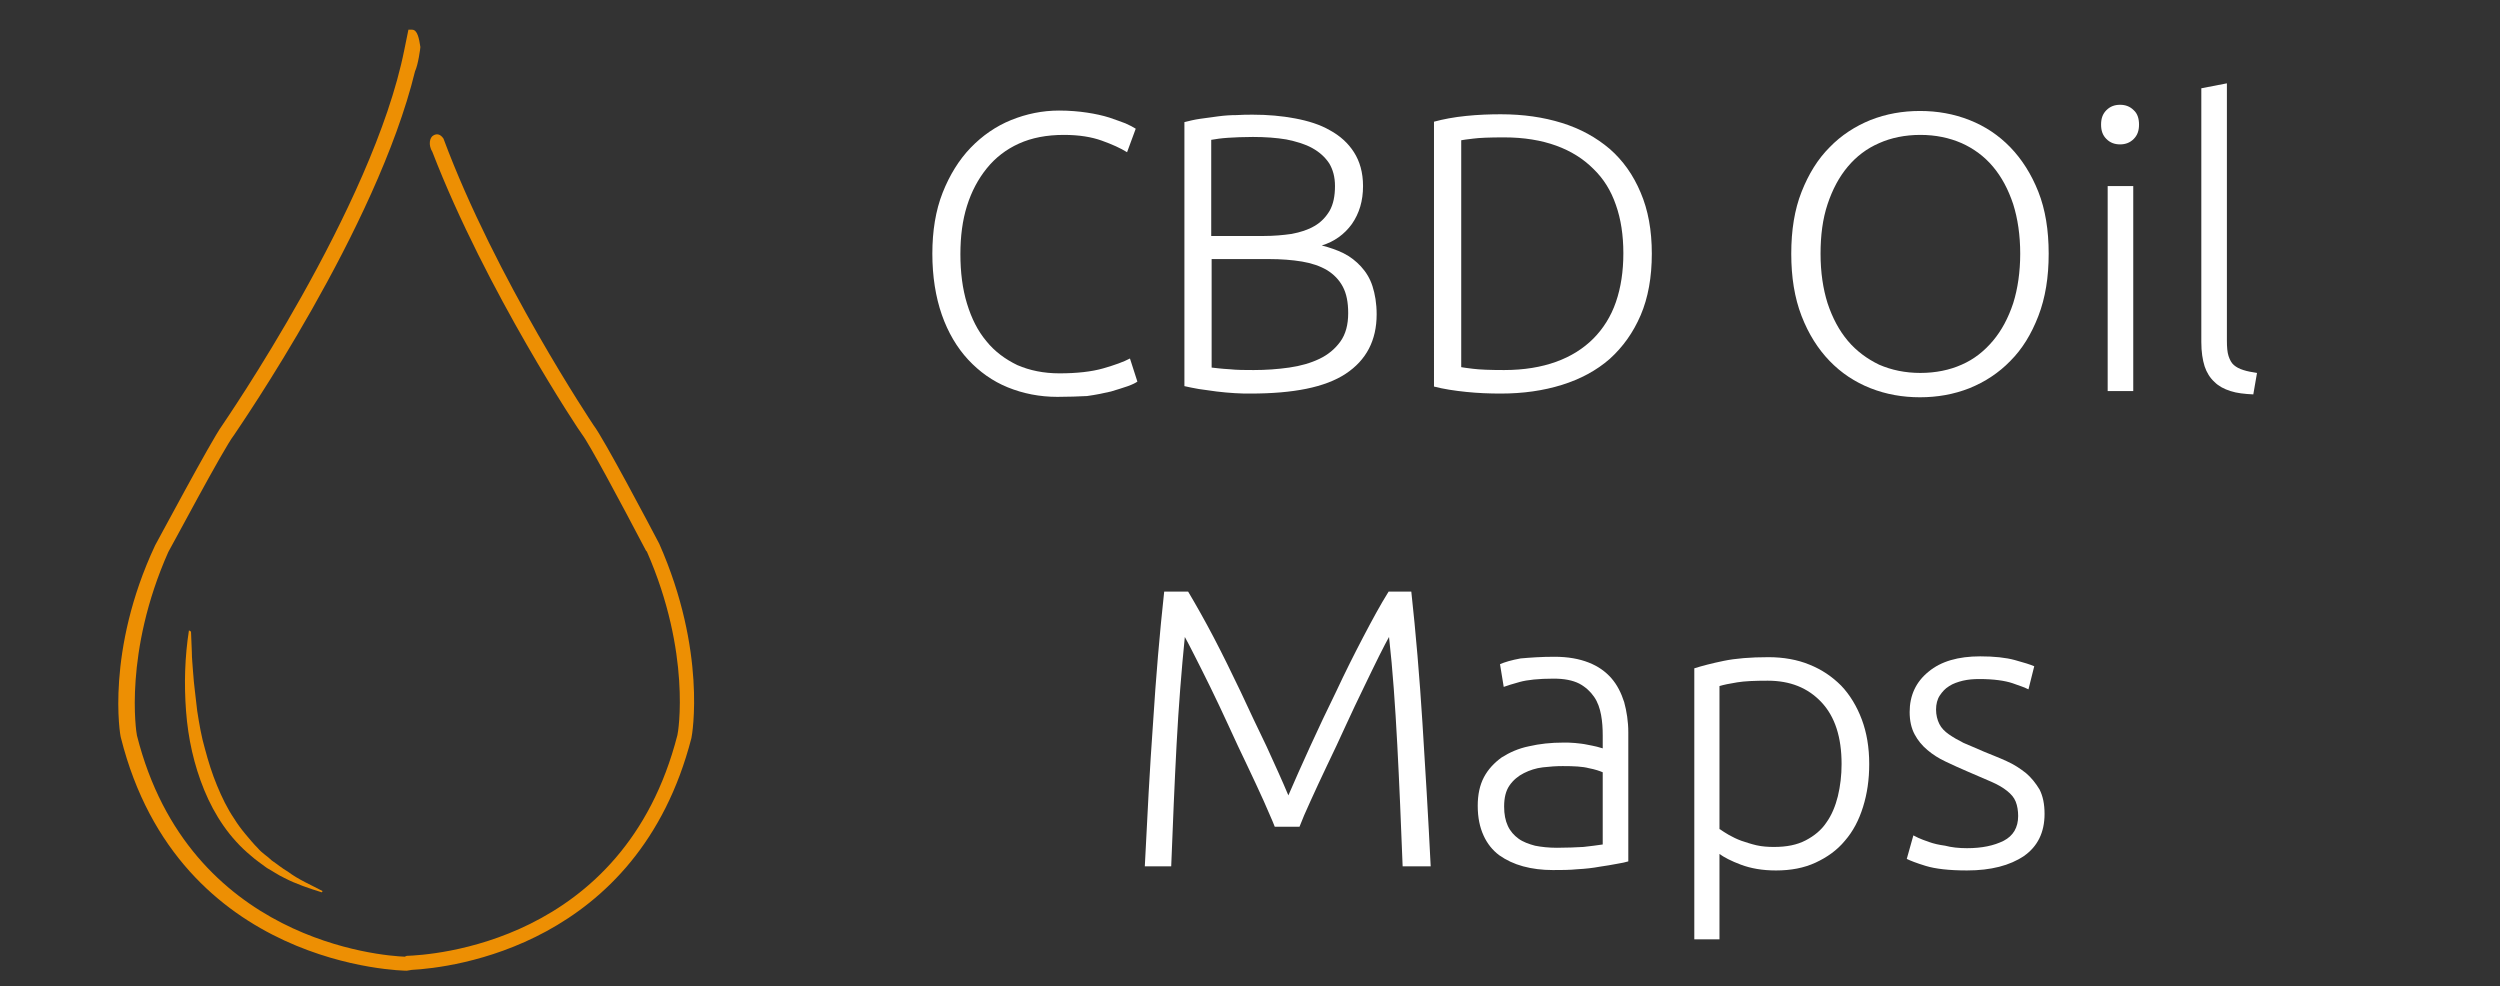 <?xml version="1.0" encoding="utf-8"?>
<!-- Generator: Adobe Illustrator 21.1.0, SVG Export Plug-In . SVG Version: 6.00 Build 0)  -->
<svg version="1.1" id="Layer_1" xmlns="http://www.w3.org/2000/svg" xmlns:xlink="http://www.w3.org/1999/xlink" x="0px" y="0px"
	 viewBox="0 0 606 239" style="enable-background:new 0 0 606 239;" xml:space="preserve">
<rect x="0" y="0" width="606" height="239" fill="#333333" stroke="none"/>
<style type="text/css">
	.st0{fill:#ED8F03;}
	.st1{fill:#FFFFFF;}
</style>
<g>
	<path class="st0" d="M29.3,178.8c14,55.8,68.6,56.5,69.3,56.5l1.2-0.2c9.6-0.5,54.8-5.7,67.8-56.2c0.2-0.8,3.7-21.1-7.8-47.1
		c-2.2-4.2-13.5-25.6-15.9-28.7c-0.2-0.3-23.8-35.6-36.4-69.5c-0.8-1.2-1.7-1.2-2.4-0.8c-1,0.5-1.3,2.4-0.3,4
		c13,33.7,35.9,68.1,36.3,68.5c1.7,2.2,9.1,16,15.5,28.2l0.2,0.2c10.8,24.6,7.6,43.9,7.4,44.5c-13,50.8-60.2,53.3-65.6,53.5
		l-0.5,0.2c-5.4-0.2-52.3-3.7-64.9-53.6c-0.2-0.8-3.2-20.2,7.6-44.5c0.2-0.2,13.5-25.3,15.9-28.3c1.3-2,34.6-50.1,43.9-88.2l0,0
		c0.8-1.7,1.3-5.7,1.3-5.9c-0.3-2-0.7-4.2-2-4.2h-0.2h-0.7l-1,4.9c-7.6,38.1-43.9,90.6-44.2,91.1c-2.5,3.4-16,28.7-16.2,29
		C25.6,157.8,29.1,178.4,29.3,178.8L29.3,178.8z"/>
	<g>
		<path class="st0" d="M46.3,153.1l0.2,4.9c0,1.7,0.2,3.2,0.3,4.9c0.2,3.2,0.7,6.4,1,9.4c0.5,3.2,1,6.2,1.9,9.3
			c0.8,3,1.7,5.9,2.9,8.8c1.2,2.9,2.5,5.6,4.2,8.1c0.8,1.3,1.7,2.5,2.7,3.7c1,1.2,2,2.4,3,3.4c1,1.2,2.4,2,3.4,3
			c1.2,0.8,2.5,1.9,3.9,2.7c2.5,1.9,5.6,3.2,8.4,4.7l-0.2,0.3c-3.2-1-6.2-2-9.1-3.5c-1.5-0.7-2.9-1.7-4.2-2.4c-1.3-1-2.7-1.9-3.9-3
			c-5.1-4.2-8.8-9.8-11.3-15.9c-2.5-6.1-3.9-12.5-4.4-19.1c-0.5-6.6-0.3-13.2,0.7-19.6L46.3,153.1z"/>
	</g>
</g>
<g>
	<path class="st1" d="M256.3,96.2c-4.3,0-8.3-0.8-12-2.3c-3.7-1.5-6.9-3.8-9.6-6.7c-2.7-2.9-4.9-6.6-6.4-10.9
		C226.8,72,226,67,226,61.5s0.8-10.5,2.5-14.8c1.7-4.3,4-8,6.8-10.9c2.8-2.9,6.1-5.2,9.8-6.7c3.7-1.5,7.6-2.3,11.6-2.3
		c2.5,0,4.8,0.2,6.8,0.5c2,0.3,3.8,0.7,5.4,1.2c1.5,0.5,2.8,1,3.9,1.4c1.1,0.5,1.9,0.9,2.5,1.3l-2.1,5.7c-1.6-1-3.6-1.9-6.1-2.8
		c-2.5-0.9-5.5-1.4-9.2-1.4c-4.2,0-7.8,0.7-10.9,2.1c-3.1,1.4-5.7,3.4-7.8,6c-2.1,2.6-3.7,5.6-4.8,9.1c-1.1,3.5-1.6,7.4-1.6,11.7
		c0,4.4,0.5,8.4,1.6,12c1.1,3.6,2.6,6.6,4.7,9.1c2,2.5,4.6,4.4,7.5,5.8c3,1.3,6.4,2,10.2,2c4.2,0,7.8-0.4,10.6-1.2
		c2.8-0.8,5-1.6,6.5-2.4l1.8,5.6c-0.4,0.3-1.2,0.7-2.3,1.1c-1.1,0.4-2.5,0.8-4.1,1.3c-1.7,0.4-3.6,0.8-5.8,1.1
		C261.5,96.1,259,96.2,256.3,96.2z"/>
	<path class="st1" d="M303.1,95.4c-1.1,0-2.4,0-3.8-0.1c-1.4-0.1-2.9-0.2-4.4-0.4c-1.5-0.2-2.9-0.4-4.3-0.6
		c-1.3-0.2-2.5-0.5-3.5-0.7v-64c1.2-0.3,2.4-0.6,3.8-0.8c1.4-0.2,2.9-0.4,4.4-0.6c1.5-0.2,3-0.3,4.4-0.3c1.4-0.1,2.8-0.1,4-0.1
		c3.6,0,7,0.3,10.2,0.9c3.2,0.6,6.1,1.5,8.5,2.9c2.4,1.3,4.4,3.1,5.8,5.3c1.4,2.2,2.2,4.9,2.2,8.2c0,3.6-0.9,6.6-2.7,9.2
		c-1.8,2.5-4.3,4.3-7.3,5.2c1.9,0.5,3.7,1.1,5.3,1.9c1.6,0.8,3,1.9,4.2,3.2s2.2,2.9,2.8,4.8s1,4.1,1,6.8c0,6.3-2.5,11.1-7.5,14.4
		S313.5,95.4,303.1,95.4z M293.7,57.2h12.7c2.4,0,4.6-0.2,6.7-0.5c2.1-0.4,4-1,5.5-1.9c1.6-0.9,2.8-2.2,3.7-3.7
		c0.9-1.6,1.3-3.6,1.3-6c0-2.2-0.5-4-1.4-5.5c-1-1.5-2.3-2.7-4.1-3.7c-1.8-1-3.9-1.6-6.3-2.1c-2.4-0.4-5.1-0.6-8.1-0.6
		c-2.4,0-4.4,0.1-6,0.2c-1.6,0.1-3,0.3-4.1,0.5V57.2z M293.7,62.8v26.3c1,0.1,2.4,0.3,4.3,0.4c1.9,0.2,3.9,0.2,5.9,0.2
		c2.9,0,5.8-0.2,8.6-0.6c2.8-0.4,5.2-1.1,7.3-2.1c2.1-1,3.8-2.4,5.1-4.2c1.3-1.8,1.9-4.1,1.9-6.9c0-2.6-0.4-4.7-1.3-6.4
		c-0.9-1.7-2.2-3-3.8-4c-1.7-1-3.7-1.7-6.1-2.1c-2.4-0.4-5.1-0.6-8-0.6H293.7z"/>
	<path class="st1" d="M400.4,61.5c0,5.7-0.9,10.7-2.7,14.9c-1.8,4.2-4.3,7.7-7.5,10.6c-3.2,2.8-7.1,4.9-11.6,6.3
		c-4.5,1.4-9.4,2.1-14.8,2.1c-2.7,0-5.5-0.1-8.4-0.4c-2.9-0.3-5.5-0.7-7.8-1.3V29.5c2.2-0.6,4.8-1.1,7.8-1.4
		c2.9-0.3,5.8-0.4,8.4-0.4c5.4,0,10.3,0.7,14.8,2.1c4.5,1.4,8.3,3.5,11.6,6.3c3.2,2.8,5.7,6.3,7.5,10.6
		C399.5,50.9,400.4,55.8,400.4,61.5z M354.2,89c0.4,0.1,1.4,0.2,2.9,0.4c1.6,0.2,4.1,0.3,7.5,0.3c4.8,0,9-0.7,12.6-2
		c3.6-1.3,6.6-3.2,9-5.6c2.4-2.4,4.3-5.4,5.5-8.9c1.2-3.5,1.8-7.4,1.8-11.8c0-4.4-0.6-8.3-1.8-11.7c-1.2-3.5-3-6.4-5.5-8.8
		c-2.4-2.4-5.4-4.3-9-5.6c-3.6-1.3-7.8-2-12.6-2c-3.5,0-6,0.1-7.5,0.3c-1.6,0.2-2.5,0.3-2.9,0.4V89z"/>
	<path class="st1" d="M496.6,61.5c0,5.7-0.8,10.7-2.5,15.1c-1.7,4.4-3.9,8-6.8,10.9c-2.8,2.9-6.2,5.1-9.9,6.6
		c-3.8,1.5-7.8,2.2-12,2.2s-8.2-0.7-12-2.2c-3.8-1.5-7.1-3.7-9.9-6.6c-2.8-2.9-5.1-6.5-6.8-10.9c-1.7-4.4-2.5-9.4-2.5-15.1
		c0-5.7,0.8-10.7,2.5-15c1.7-4.3,3.9-7.9,6.8-10.8c2.8-2.9,6.2-5.1,9.9-6.6c3.8-1.5,7.8-2.2,12-2.2s8.2,0.7,12,2.2
		c3.8,1.5,7.1,3.7,9.9,6.6c2.8,2.9,5.1,6.5,6.8,10.8C495.8,50.8,496.6,55.8,496.6,61.5z M489.7,61.5c0-4.5-0.6-8.5-1.7-12
		c-1.2-3.6-2.8-6.6-4.9-9.1s-4.7-4.4-7.6-5.7c-3-1.3-6.3-2-10-2c-3.7,0-7.1,0.7-10,2c-3,1.3-5.5,3.2-7.6,5.7s-3.7,5.5-4.9,9.1
		c-1.2,3.6-1.7,7.6-1.7,12c0,4.5,0.6,8.5,1.7,12c1.2,3.6,2.8,6.6,4.9,9.1s4.7,4.4,7.6,5.8c3,1.3,6.3,2,10,2c3.7,0,7.1-0.7,10-2
		c3-1.3,5.5-3.3,7.6-5.8s3.7-5.5,4.9-9.1C489.1,70,489.7,65.9,489.7,61.5z"/>
	<path class="st1" d="M518.5,30.2c0,1.5-0.4,2.6-1.3,3.5c-0.9,0.9-2,1.3-3.3,1.3c-1.3,0-2.4-0.4-3.3-1.3c-0.9-0.9-1.3-2-1.3-3.5
		c0-1.5,0.4-2.6,1.3-3.5c0.9-0.9,2-1.3,3.3-1.3c1.3,0,2.4,0.4,3.3,1.3C518.1,27.5,518.5,28.7,518.5,30.2z M517.1,94.8h-6.2V45.1h6.2
		V94.8z"/>
	<path class="st1" d="M546.2,95.6c-2.1-0.1-4-0.3-5.5-0.8c-1.6-0.5-2.9-1.2-3.9-2.2c-1.1-1-1.9-2.3-2.4-3.8
		c-0.5-1.6-0.8-3.5-0.8-5.9V21.4l6.2-1.2v62.4c0,1.5,0.1,2.8,0.4,3.7c0.3,0.9,0.7,1.7,1.3,2.2c0.6,0.5,1.3,0.9,2.3,1.2
		c0.9,0.3,2,0.5,3.3,0.7L546.2,95.6z"/>
	<path class="st1" d="M309,200.4c-0.6-1.6-1.6-3.7-2.7-6.3c-1.2-2.6-2.5-5.5-4-8.6c-1.5-3.1-3-6.3-4.5-9.6c-1.5-3.3-3-6.4-4.4-9.3
		c-1.4-2.9-2.7-5.4-3.8-7.6c-1.1-2.2-1.9-3.7-2.4-4.6c-0.8,8-1.5,16.7-2,26.1c-0.5,9.4-0.9,19.2-1.3,29.5h-6.4
		c0.6-12.1,1.2-23.7,2-34.8c0.7-11.1,1.6-21.7,2.7-31.8h5.8c1.9,3.2,4,6.9,6.2,11.1c2.2,4.2,4.3,8.5,6.5,13.1
		c2.1,4.5,4.2,9,6.3,13.3c2,4.4,3.8,8.3,5.3,11.9c1.5-3.5,3.3-7.5,5.3-11.9c2-4.4,4.1-8.8,6.3-13.3c2.1-4.5,4.3-8.9,6.5-13.1
		c2.2-4.2,4.2-7.9,6.2-11.1h5.5c1.1,10.1,2,20.7,2.7,31.8c0.7,11.1,1.4,22.7,2,34.8H340c-0.4-10.3-0.8-20.1-1.3-29.5
		c-0.5-9.4-1.1-18.1-2-26.1c-0.5,0.9-1.3,2.4-2.4,4.6c-1.1,2.2-2.3,4.7-3.7,7.6c-1.4,2.9-2.9,6-4.4,9.3c-1.5,3.3-3,6.5-4.5,9.6
		c-1.5,3.1-2.8,6-4,8.6c-1.2,2.6-2.1,4.7-2.7,6.3H309z"/>
	<path class="st1" d="M376.8,159.2c3.3,0,6,0.5,8.3,1.4c2.3,0.9,4.1,2.2,5.5,3.8c1.4,1.6,2.4,3.6,3.1,5.8c0.6,2.2,1,4.7,1,7.3v31.3
		c-0.6,0.2-1.6,0.4-2.8,0.6c-1.2,0.2-2.6,0.5-4.2,0.7c-1.6,0.3-3.4,0.5-5.3,0.6c-2,0.2-4,0.2-6,0.2c-2.6,0-5-0.3-7.2-0.9
		c-2.2-0.6-4.1-1.5-5.8-2.7c-1.6-1.2-2.9-2.8-3.8-4.8c-0.9-2-1.4-4.3-1.4-7.2c0-2.7,0.5-5,1.5-6.9c1-1.9,2.5-3.5,4.3-4.8
		c1.9-1.2,4.1-2.2,6.6-2.7c2.6-0.6,5.3-0.9,8.4-0.9c0.9,0,1.8,0,2.8,0.1c1,0.1,2,0.2,2.9,0.4c0.9,0.2,1.7,0.3,2.4,0.5
		c0.7,0.2,1.1,0.3,1.4,0.4v-3.1c0-1.7-0.1-3.4-0.4-5c-0.3-1.6-0.8-3.1-1.7-4.4c-0.9-1.3-2.1-2.4-3.6-3.2c-1.6-0.8-3.6-1.2-6.2-1.2
		c-3.6,0-6.4,0.3-8.2,0.8c-1.8,0.5-3.1,0.9-3.9,1.2l-0.9-5.5c1.1-0.5,2.8-1,5-1.4C370.9,159.4,373.6,159.2,376.8,159.2z
		 M377.4,205.5c2.4,0,4.6-0.1,6.4-0.2c1.8-0.2,3.4-0.4,4.7-0.6v-17.5c-0.7-0.3-1.8-0.7-3.4-1c-1.5-0.4-3.6-0.5-6.3-0.5
		c-1.5,0-3.1,0.1-4.8,0.3c-1.7,0.2-3.2,0.7-4.6,1.4c-1.4,0.7-2.6,1.7-3.5,3c-0.9,1.3-1.3,3-1.3,5.1c0,1.9,0.3,3.4,0.9,4.7
		c0.6,1.3,1.5,2.3,2.6,3.1c1.1,0.8,2.5,1.3,4,1.7C373.6,205.3,375.4,205.5,377.4,205.5z"/>
	<path class="st1" d="M416.9,227.7h-6.2v-65.7c1.9-0.6,4.2-1.2,7.1-1.8c2.9-0.6,6.5-0.9,10.9-0.9c3.6,0,7,0.6,9.9,1.8
		c3,1.2,5.5,2.9,7.7,5.1c2.1,2.2,3.8,5,5,8.2c1.2,3.2,1.8,6.8,1.8,10.8c0,3.8-0.5,7.2-1.5,10.4c-1,3.2-2.4,5.9-4.4,8.2
		c-1.9,2.3-4.3,4-7.1,5.3c-2.8,1.3-6,1.9-9.6,1.9c-3.3,0-6.1-0.5-8.5-1.4c-2.4-0.9-4.1-1.8-5.2-2.6V227.7z M416.9,201
		c0.6,0.4,1.3,0.9,2.2,1.4c0.9,0.5,1.9,1,3,1.4c1.2,0.4,2.4,0.8,3.7,1.1s2.8,0.4,4.2,0.4c3.1,0,5.6-0.5,7.7-1.6
		c2.1-1.1,3.8-2.5,5-4.3c1.3-1.8,2.2-4,2.8-6.4c0.6-2.5,0.9-5.1,0.9-7.8c0-6.5-1.6-11.5-4.9-15c-3.3-3.5-7.6-5.2-13-5.2
		c-3.1,0-5.6,0.1-7.4,0.4c-1.9,0.3-3.3,0.6-4.3,0.9V201z"/>
	<path class="st1" d="M476.8,205.6c3.6,0,6.5-0.6,8.9-1.8c2.3-1.2,3.5-3.2,3.5-6c0-1.3-0.2-2.5-0.6-3.5c-0.4-1-1.1-1.8-2.1-2.6
		c-1-0.8-2.2-1.5-3.8-2.2c-1.6-0.7-3.5-1.5-5.8-2.5c-1.9-0.8-3.6-1.6-5.3-2.4c-1.7-0.8-3.1-1.7-4.4-2.8c-1.3-1.1-2.3-2.3-3.1-3.8
		c-0.8-1.5-1.2-3.3-1.2-5.4c0-4,1.5-7.3,4.6-9.8c3-2.5,7.2-3.7,12.5-3.7c3.4,0,6.2,0.3,8.4,0.9s3.8,1.1,4.7,1.5l-1.4,5.6
		c-0.8-0.4-2.1-0.9-3.9-1.5c-1.8-0.6-4.5-1-8-1c-1.4,0-2.7,0.1-4,0.4c-1.2,0.3-2.4,0.7-3.3,1.3c-1,0.6-1.7,1.4-2.3,2.3
		c-0.6,0.9-0.9,2.1-0.9,3.4c0,1.3,0.3,2.5,0.8,3.5c0.5,1,1.3,1.8,2.3,2.5c1,0.7,2.2,1.4,3.6,2.1c1.4,0.6,3.1,1.3,4.9,2.1
		c1.9,0.8,3.8,1.5,5.5,2.3c1.8,0.8,3.3,1.8,4.7,2.9c1.3,1.1,2.4,2.5,3.3,4c0.8,1.6,1.2,3.5,1.2,5.9c0,4.5-1.7,7.9-5,10.2
		c-3.4,2.3-8,3.5-13.8,3.5c-4.4,0-7.7-0.4-10-1.1c-2.3-0.7-3.8-1.3-4.6-1.7l1.6-5.7c0.2,0.1,0.6,0.3,1.2,0.6c0.6,0.3,1.5,0.6,2.6,1
		c1.1,0.4,2.4,0.7,3.9,0.9C473,205.4,474.8,205.6,476.8,205.6z"/>
</g>
</svg>
